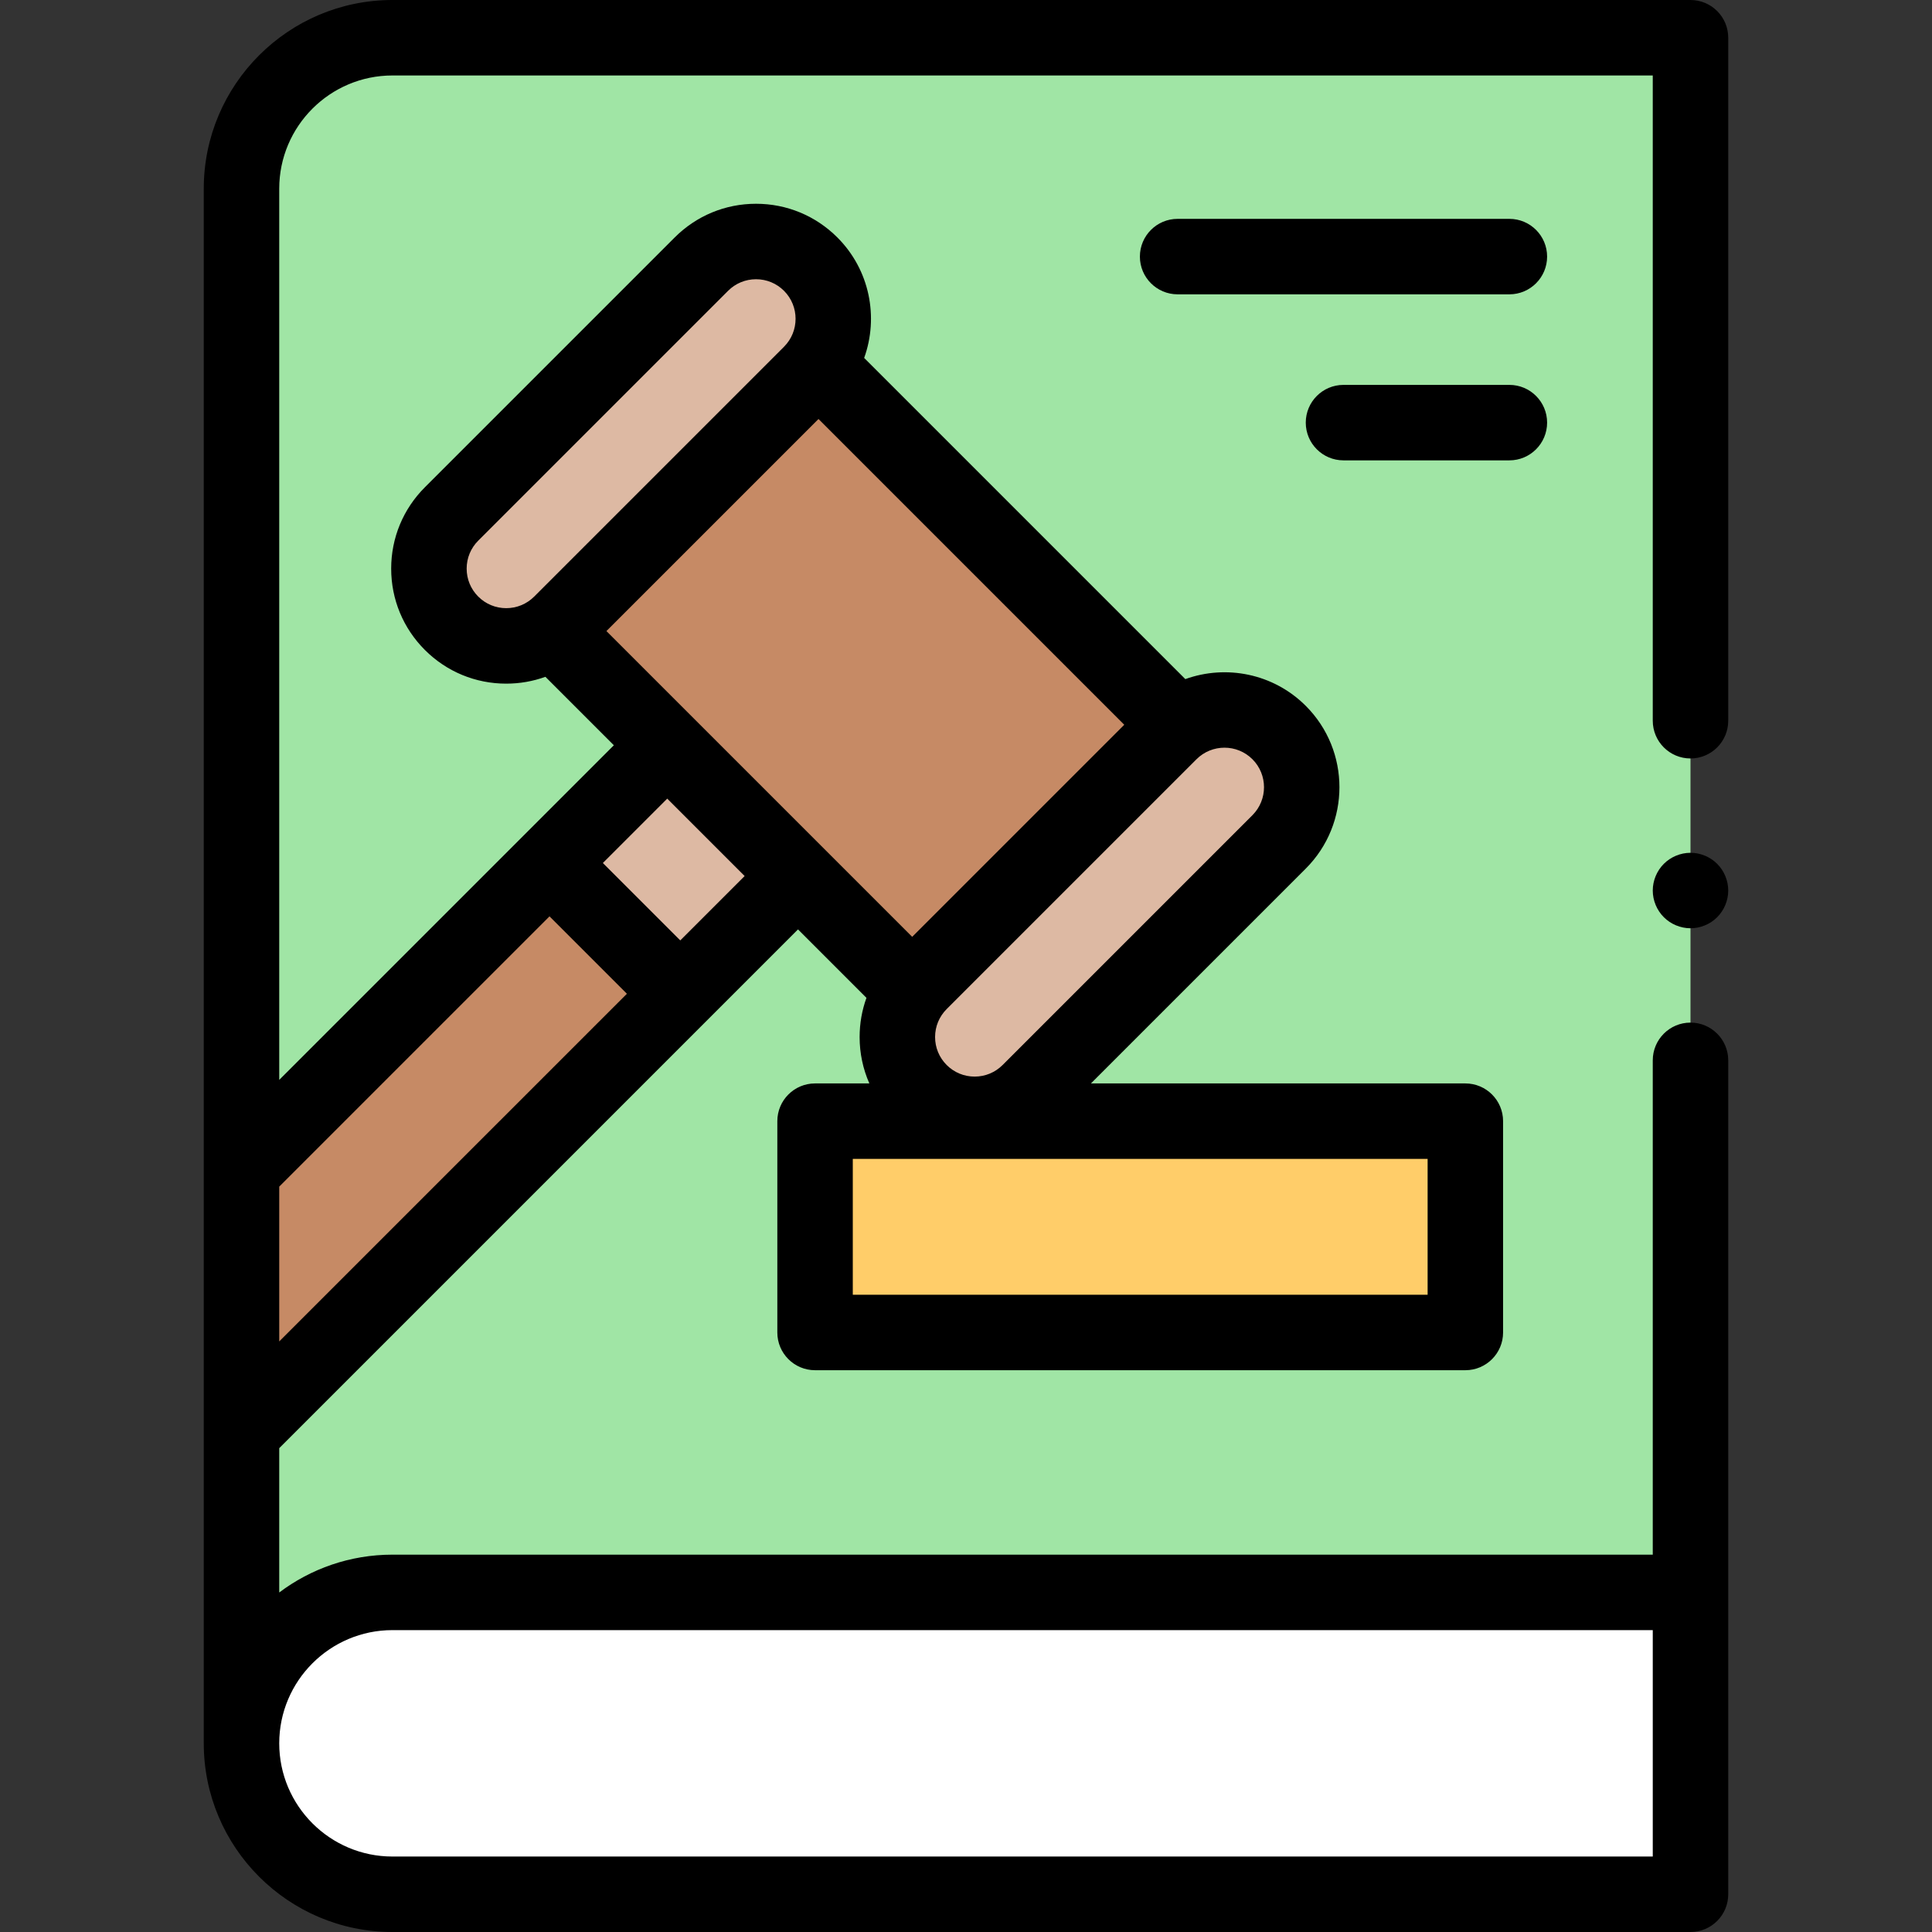 <svg id="Layer_1" enable-background="new 0 0 512 512" height="512" viewBox="0 0 512 512" width="512" xmlns="http://www.w3.org/2000/svg"><rect x="0" y="0" width="512" height="512" fill="#333333" stroke="none"/><g id="XMLID_1509_"><path id="XMLID_1467_" d="m64 462v-412c0-22.091 17.909-40 40-40h344v412h-344c-22.091 0-40 17.909-40 40z" fill="#a0e5a5"/><path id="XMLID_1380_" d="m448 502h-344c-22.091 0-40-17.909-40-40 0-22.091 17.909-40 40-40h344z" fill="#fff"/><path id="XMLID_1626_" d="m64 310.324 112.824-112.824 34.655 34.655-147.479 147.48z" fill="#c68a65"/><path id="XMLID_1639_" d="m156.488 205.923h44.125v49.01h-44.125z" fill="#ddb9a3" transform="matrix(.707 -.707 .707 .707 -110.641 193.745)"/><g id="XMLID_2116_"><path id="XMLID_2117_" d="m216 297.12h172.333v56h-172.333z" fill="#ffcd69"/></g><path id="XMLID_1635_" d="m338.98 223.104-66.207 66.207c-7.999 7.999-20.967 7.999-28.966 0-7.999-7.999-7.999-20.967 0-28.966l66.207-66.207c7.999-7.999 20.967-7.999 28.966 0 7.999 7.999 7.999 20.967 0 28.966z" fill="#ddb9a3"/><path id="XMLID_1634_" d="m214.841 98.965-66.207 66.207c-7.999 7.999-20.967 7.999-28.966 0-7.999-7.999-7.999-20.967 0-28.966l66.207-66.207c7.999-7.999 20.967-7.999 28.966 0 7.999 7.999 7.999 20.967 0 28.966z" fill="#ddb9a3"/><path id="XMLID_1633_" d="m179.582 112.357h99.483v134.595h-99.483z" fill="#c68a65" transform="matrix(.707 -.707 .707 .707 -59.868 214.776)"/><g id="XMLID_788_"><path id="XMLID_791_" d="m448 0h-344c-27.57 0-50 22.43-50 50v412c0 27.57 22.43 50 50 50h344c5.522 0 10-4.478 10-10v-221c0-5.522-4.478-10-10-10s-10 4.478-10 10v131h-334c-11.247 0-21.637 3.735-30 10.027v-38.25l137.479-137.479 18.14 18.14c-1.189 3.287-1.811 6.791-1.811 10.39 0 4.304.894 8.469 2.58 12.292h-14.388c-5.523 0-10 4.478-10 10v56c0 5.522 4.477 10 10 10h172.333c5.522 0 10-4.478 10-10v-56c0-5.522-4.478-10-10-10h-99.227l56.946-56.945v-.001c11.884-11.885 11.884-31.222-.001-43.107-8.618-8.618-21.155-10.98-31.927-7.099l-85.111-85.112c3.881-10.773 1.518-23.309-7.1-31.928-5.758-5.757-13.413-8.928-21.555-8.928s-15.797 3.171-21.554 8.928l-66.208 66.207c-5.757 5.758-8.928 13.412-8.928 21.555s3.171 15.797 8.928 21.554c5.758 5.757 13.413 8.928 21.554 8.928 3.6 0 7.103-.622 10.39-1.811l18.14 18.14-88.68 88.68v-236.181c0-16.542 13.458-30 30-30h334v171c0 5.522 4.478 10 10 10s10-4.478 10-10v-181c0-5.522-4.478-10-10-10zm-69.667 343.12h-152.333v-36h152.333zm-274.333 88.88h334v60h-334c-16.542 0-30-13.458-30-30s13.458-30 30-30zm227.909-230.792c4.086 4.087 4.086 10.737 0 14.824l-66.208 66.208c-1.979 1.979-4.611 3.069-7.411 3.069s-5.432-1.09-7.412-3.07c-1.979-1.979-3.07-4.611-3.07-7.411s1.09-5.432 3.07-7.411l66.208-66.208c2.043-2.044 4.728-3.065 7.411-3.065 2.685 0 5.369 1.022 7.412 3.064zm-205.17-43.107c-1.979-1.979-3.07-4.611-3.07-7.411s1.09-5.433 3.07-7.412l66.208-66.207c1.979-1.98 4.612-3.07 7.412-3.07s5.432 1.09 7.412 3.07c4.084 4.084 4.086 10.726.01 14.813l-66.217 66.217c-1.979 1.98-4.612 3.07-7.412 3.07s-5.433-1.09-7.413-3.07zm90.171-47.063 81.03 81.031-56.203 56.202-81.031-81.03zm-19.573 121.118-17.059 17.059-20.513-20.513 17.059-17.059zm-51.714 10.688 20.513 20.513-92.136 92.135v-41.026z"/><path id="XMLID_911_" d="m400 58h-87.917c-5.522 0-10 4.478-10 10s4.478 10 10 10h87.917c5.522 0 10-4.478 10-10s-4.478-10-10-10z"/><path id="XMLID_912_" d="m400 102h-43.958c-5.522 0-10 4.478-10 10s4.478 10 10 10h43.958c5.522 0 10-4.478 10-10s-4.478-10-10-10z"/><path id="XMLID_913_" d="m448 226c-2.63 0-5.21 1.069-7.07 2.93s-2.93 4.44-2.93 7.07 1.069 5.21 2.93 7.069c1.86 1.86 4.44 2.931 7.07 2.931s5.21-1.07 7.069-2.931c1.861-1.859 2.931-4.439 2.931-7.069s-1.07-5.21-2.931-7.07c-1.859-1.861-4.439-2.93-7.069-2.93z"/></g></g></svg>